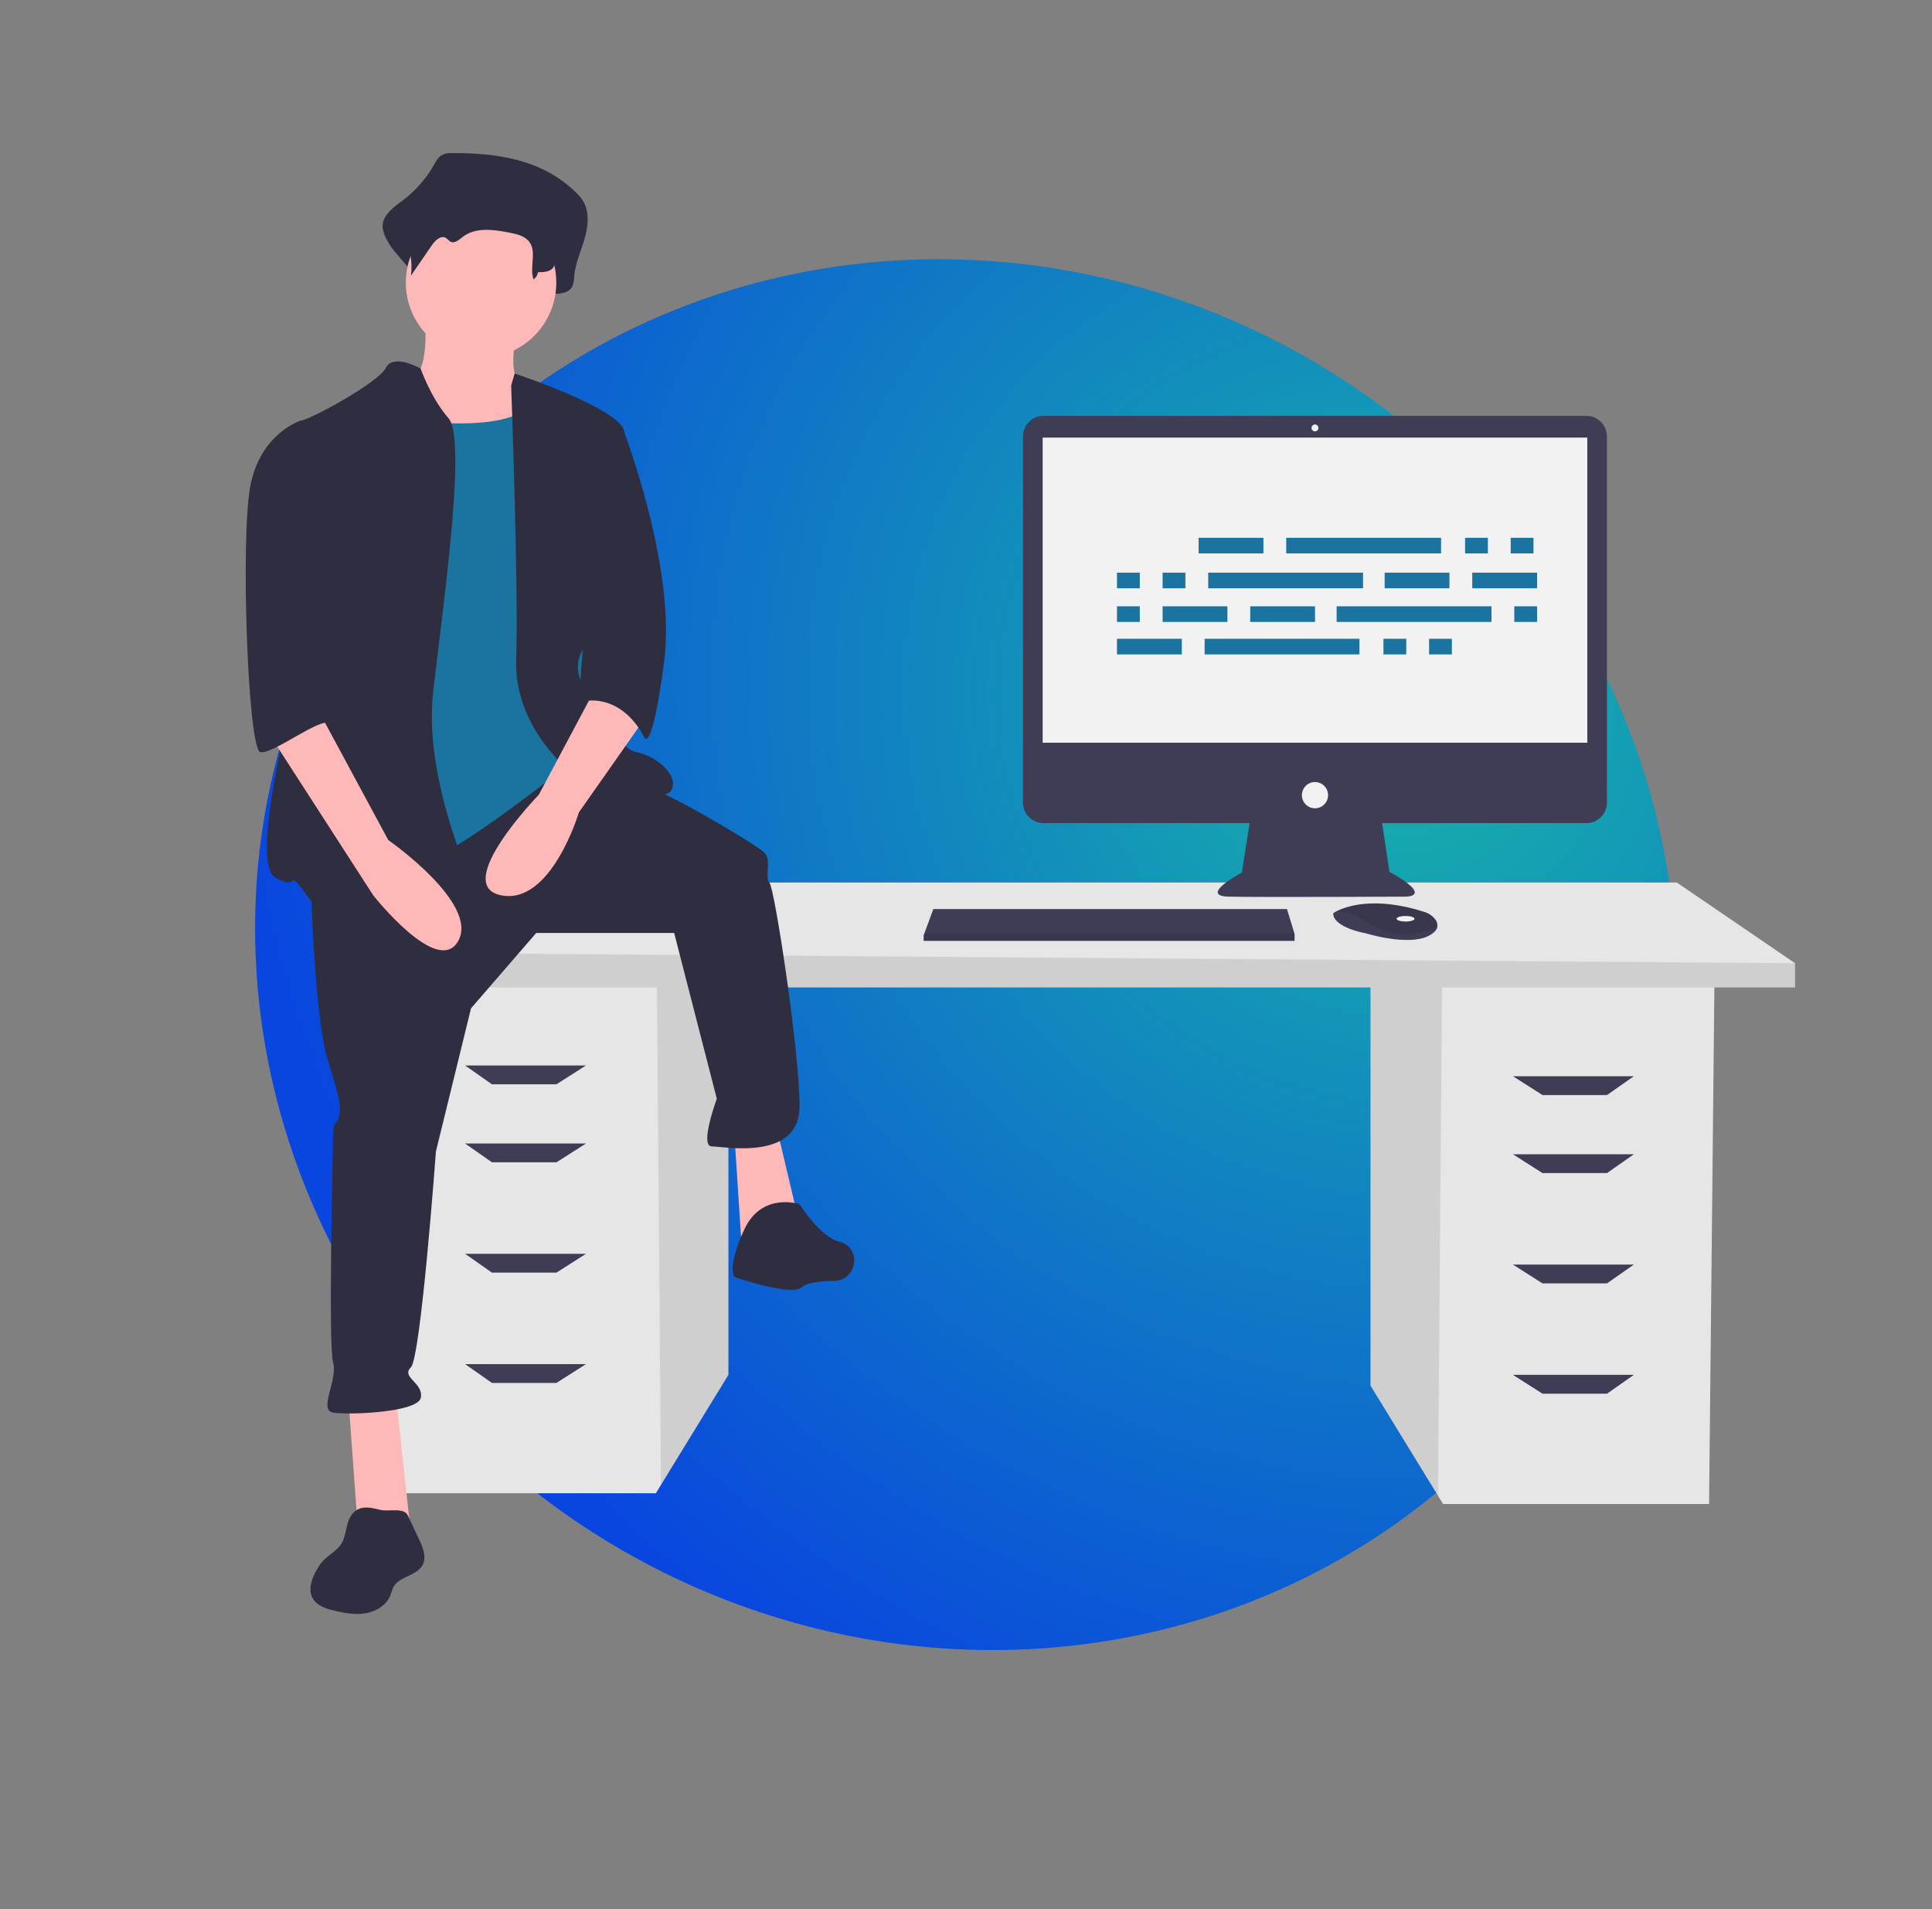 <svg width="1439" height="1422" viewBox="0 0 1439 1422" fill="none" xmlns="http://www.w3.org/2000/svg">
<rect x="0" y="0" width="1439" height="1422" fill="#808080" stroke="none"/>
<ellipse cx="719.316" cy="710.968" rx="534.925" ry="512.116" transform="rotate(30 719.316 710.968)" fill="url(#paint0_diamond)"/>
<g clip-path="url(#clip0)">
<path d="M1020.81 731.396V1031.95L1071.02 1113.88L1074.84 1120.11H1272.96L1276.96 731.396H1020.81Z" fill="#E6E6E6"/>
<path opacity="0.1" d="M1020.81 731.396V1031.95L1071.02 1113.88L1074.1 731.396H1020.81Z" fill="black"/>
<path d="M542.521 723.38V1023.93L492.31 1105.87L488.489 1112.1H290.37L286.367 723.38H542.521Z" fill="#E6E6E6"/>
<path opacity="0.1" d="M542.521 723.38V1023.93L492.31 1105.87L489.229 723.38H542.521Z" fill="black"/>
<path d="M1337 717.371V735.403H260.351V709.355L360.411 657.259H1248.95L1337 717.371Z" fill="#E6E6E6"/>
<path opacity="0.1" d="M1337 717.371V735.403H260.351V709.355L1337 717.371Z" fill="black"/>
<path d="M414.445 807.535H366.415L346.403 793.51H436.458L414.445 807.535Z" fill="#3F3D56"/>
<path d="M414.445 865.643H366.415L346.403 851.617H436.458L414.445 865.643Z" fill="#3F3D56"/>
<path d="M414.445 947.795H366.415L346.403 933.768H436.458L414.445 947.795Z" fill="#3F3D56"/>
<path d="M414.445 1029.95H366.415L346.403 1015.92H436.458L414.445 1029.95Z" fill="#3F3D56"/>
<path d="M1148.89 815.55H1196.92L1216.93 801.524H1126.87L1148.89 815.55Z" fill="#3F3D56"/>
<path d="M1148.89 873.657H1196.92L1216.93 859.631H1126.87L1148.89 873.657Z" fill="#3F3D56"/>
<path d="M1148.89 955.809H1196.92L1216.93 941.784H1126.87L1148.89 955.809Z" fill="#3F3D56"/>
<path d="M1148.89 1037.96H1196.92L1216.93 1023.93H1126.87L1148.89 1037.96Z" fill="#3F3D56"/>
<path d="M1181.59 309.699H777.256C775.248 309.699 773.259 310.095 771.404 310.864C769.548 311.634 767.863 312.761 766.443 314.183C765.023 315.605 763.896 317.293 763.128 319.15C762.359 321.008 761.964 322.999 761.964 325.01V597.72C761.964 599.731 762.359 601.722 763.128 603.579C763.896 605.437 765.023 607.125 766.443 608.547C767.863 609.968 769.548 611.096 771.404 611.865C773.259 612.635 775.248 613.031 777.256 613.03H930.746L924.995 649.79C924.995 649.79 892.132 667.27 915.239 667.784C938.346 668.298 1047.2 667.784 1047.2 667.784C1047.2 667.784 1068.26 667.784 1034.88 649.276L1029.47 613.03H1181.59C1183.6 613.031 1185.59 612.635 1187.45 611.865C1189.3 611.096 1190.99 609.968 1192.41 608.547C1193.83 607.125 1194.95 605.437 1195.72 603.579C1196.49 601.722 1196.89 599.731 1196.89 597.72V325.01C1196.89 322.999 1196.49 321.008 1195.72 319.15C1194.95 317.293 1193.83 315.605 1192.41 314.183C1190.99 312.761 1189.3 311.634 1187.45 310.864C1185.59 310.095 1183.6 309.699 1181.59 309.699V309.699Z" fill="#3F3D56"/>
<path d="M1182.25 325.894H776.599V553.135H1182.25V325.894Z" fill="#F2F2F2"/>
<path d="M979.425 321.267C980.843 321.267 981.992 320.116 981.992 318.696C981.992 317.277 980.843 316.126 979.425 316.126C978.007 316.126 976.857 317.277 976.857 318.696C976.857 320.116 978.007 321.267 979.425 321.267Z" fill="#F2F2F2"/>
<path d="M979.425 601.977C984.813 601.977 989.181 597.603 989.181 592.209C989.181 586.814 984.813 582.44 979.425 582.44C974.036 582.44 969.668 586.814 969.668 592.209C969.668 597.603 974.036 601.977 979.425 601.977Z" fill="#F2F2F2"/>
<path d="M964.222 695.547V700.689H687.968V696.575L688.348 695.547L695.156 677.039H958.574L964.222 695.547Z" fill="#3F3D56"/>
<path d="M1070.53 690.514C1070.03 692.668 1068.13 694.94 1063.84 697.089C1048.43 704.801 1017.11 695.033 1017.11 695.033C1017.11 695.033 992.976 690.92 992.976 680.123C993.654 679.659 994.361 679.238 995.092 678.864C1001.57 675.433 1023.04 666.968 1061.12 679.222C1063.92 680.104 1066.43 681.748 1068.36 683.971C1069.21 684.811 1069.85 685.843 1070.23 686.98C1070.61 688.117 1070.71 689.328 1070.53 690.514Z" fill="#3F3D56"/>
<path opacity="0.1" d="M1070.53 690.514C1051.68 697.747 1034.87 698.287 1017.62 686.293C1011.1 681.465 1003.2 678.861 995.092 678.864C1001.57 675.433 1023.04 666.968 1061.12 679.222C1063.92 680.104 1066.43 681.748 1068.36 683.971C1069.21 684.811 1069.85 685.843 1070.23 686.98C1070.61 688.117 1070.71 689.328 1070.53 690.514Z" fill="black"/>
<path d="M1046.89 686.293C1050.58 686.293 1053.57 685.372 1053.57 684.236C1053.57 683.1 1050.58 682.18 1046.89 682.18C1043.21 682.18 1040.22 683.1 1040.22 684.236C1040.22 685.372 1043.21 686.293 1046.89 686.293Z" fill="#F2F2F2"/>
<path opacity="0.1" d="M964.222 695.547V700.689H687.968V696.575L688.348 695.547H964.222Z" fill="black"/>
<path d="M336.601 114C333.797 113.77 330.99 114.398 328.551 115.801C326.156 117.443 324.646 120.32 323.105 122.997C317.214 133.355 309.239 142.376 299.684 149.487C292.724 154.591 283.877 160.956 285.067 170.368C285.695 173.476 286.842 176.456 288.46 179.182C294.88 192.158 312.399 202.186 310.676 216.993C317.055 206.301 308.523 201.014 314.901 190.323C317.939 185.231 323.216 179.484 327.802 182.681C329.338 183.752 330.346 185.672 331.945 186.611C335.76 188.853 339.819 184.568 343.196 181.532C354.842 171.065 371.402 173.807 385.894 177.069C392.735 178.608 400.25 180.628 404.294 187.175C409.612 195.783 399.242 205.079 396.622 214.811C396.408 215.64 396.398 216.509 396.593 217.343C396.787 218.177 397.181 218.952 397.739 219.6C398.298 220.249 399.005 220.752 399.801 221.068C400.596 221.383 401.456 221.501 402.306 221.411C406.655 220.981 411.806 220.629 412.063 218.719C417.534 218.914 424.237 218.293 426.581 212.59C427.297 210.333 427.676 207.983 427.705 205.615C428.565 196.034 432.626 187.293 435.317 178.175C438.007 169.056 439.177 158.369 434.637 150.285C433.016 147.595 431.012 145.156 428.688 143.046C402.922 118.08 369.046 113.963 336.601 114Z" fill="#2F2E41"/>
<path d="M316.28 235.695C316.28 235.695 321.883 282.45 301.337 286.19C280.79 289.93 320.015 353.517 320.015 353.517L413.409 364.738L390.995 289.93C390.995 289.93 376.052 284.32 385.391 246.916C394.73 209.512 316.28 235.695 316.28 235.695Z" fill="#FFB8B8"/>
<path d="M259.309 1038.94L266.782 1141.8H306.006L294.8 1038.94H259.309Z" fill="#FFB8B8"/>
<path d="M546.962 844.443L552.565 930.471L595.528 911.77L578.716 840.703L546.962 844.443Z" fill="#FFB8B8"/>
<path d="M231.291 646.202C231.291 646.202 233.159 754.673 244.366 790.207C255.574 825.741 253.706 827.611 251.838 833.222C249.97 838.832 248.102 835.092 248.102 844.443C248.102 853.794 244.366 1001.54 248.102 1014.63C251.838 1027.72 236.895 1050.16 248.102 1052.03C259.309 1053.9 311.61 1052.03 313.478 1040.81C315.346 1029.59 298.535 1025.85 306.006 1018.37C313.478 1010.89 324.685 857.534 324.685 857.534L350.835 750.933L399.4 694.827H502.133L533.887 818.26C533.887 818.26 520.812 853.794 530.151 853.794C539.491 853.794 595.527 865.015 595.527 823.871C595.527 782.726 576.848 661.164 573.113 657.423C569.377 653.683 574.981 640.592 569.377 634.981C563.773 629.37 498.398 590.096 474.115 582.616C449.833 575.135 415.769 566.231 415.769 566.231L231.291 646.202Z" fill="#2F2E41"/>
<path d="M595.527 896.808C595.527 896.808 567.509 887.457 554.434 915.51C541.359 943.563 546.963 951.044 546.963 951.044C546.963 951.044 589.924 966.005 597.395 958.525C600.646 955.27 610.968 954.139 621.593 953.9C637.775 953.537 642.081 930.614 626.798 925.276C626.342 925.117 625.88 924.978 625.413 924.861C610.47 921.121 595.527 896.808 595.527 896.808Z" fill="#2F2E41"/>
<path d="M358.307 266.553C389.255 266.553 414.343 241.434 414.343 210.447C414.343 179.461 389.255 154.341 358.307 154.341C327.359 154.341 302.271 179.461 302.271 210.447C302.271 241.434 327.359 266.553 358.307 266.553Z" fill="#FFB8B8"/>
<path d="M285.46 309.567C285.46 309.567 376.986 328.269 399.4 298.346C421.815 268.423 431.154 382.505 431.154 382.505L442.361 502.197L425.55 567.654C425.55 567.654 337.76 638.721 309.742 644.332C281.724 649.943 238.763 653.683 238.763 653.683C238.763 653.683 251.838 446.091 251.838 442.351C251.838 438.611 285.46 309.567 285.46 309.567Z" fill="#1A749F"/>
<path d="M313.295 274.493C313.295 274.493 292.931 262.813 287.328 274.034C281.724 285.255 229.424 313.308 223.82 313.308C218.216 313.308 235.027 468.534 227.556 487.236C220.084 505.938 184.594 642.462 205.141 653.683C225.688 664.904 210.745 642.462 231.291 670.515C251.838 698.568 352.703 698.568 358.307 687.347C363.911 676.125 313.478 591.967 322.817 513.419C332.157 434.87 347.1 326.399 334.025 311.438C320.95 296.476 313.295 274.493 313.295 274.493Z" fill="#2F2E41"/>
<path d="M380.721 287.125L383.323 278.16C383.323 278.16 461.04 303.957 464.776 320.789C468.512 337.62 466.644 455.443 453.569 464.793C440.494 474.144 421.815 489.106 434.89 511.548C447.965 533.991 462.908 558.303 474.115 560.173C485.323 562.044 505.869 575.135 500.266 588.226C494.662 601.317 427.418 577.005 427.418 577.005C427.418 577.005 382.589 543.342 384.457 490.976C386.325 438.611 380.721 287.125 380.721 287.125Z" fill="#2F2E41"/>
<path d="M446.097 507.808L401.268 591.967C401.268 591.967 335.892 659.294 373.25 666.774C410.608 674.255 431.154 605.058 431.154 605.058L479.719 535.861L446.097 507.808Z" fill="#FFB8B8"/>
<path d="M339.331 128.68C337.072 128.513 334.81 128.952 332.778 129.953C330.94 131.297 329.426 133.034 328.345 135.039C323.363 142.543 316.868 148.92 309.279 153.762C303.614 157.37 296.411 161.868 297.38 168.52C297.907 170.751 298.843 172.863 300.142 174.75C305.386 184.014 307.474 194.737 306.089 205.295L321.667 182.624C324.139 179.026 328.435 174.963 332.168 177.223C333.418 177.98 334.239 179.337 335.541 180.001C338.647 181.586 341.951 178.557 344.7 176.411C354.18 169.013 367.661 170.952 379.458 173.257C385.027 174.345 391.144 175.772 394.436 180.4C399.907 188.089 394.194 199.2 397.387 208.084C398.281 207.457 399.04 206.657 399.62 205.732C400.199 204.806 400.587 203.773 400.76 202.695C405.214 202.832 410.67 202.394 412.578 198.363C413.159 196.783 413.468 195.116 413.493 193.433C414.194 186.661 417.5 180.483 419.69 174.038C421.88 167.593 422.832 160.04 419.136 154.326C417.784 152.39 416.152 150.665 414.294 149.209C393.319 131.564 365.742 128.654 339.331 128.68Z" fill="#2F2E41"/>
<path d="M446.097 313.308L463.5 317.933C463.5 317.933 504.001 421.779 494.662 492.846C485.322 563.914 479.719 548.952 479.719 548.952C479.719 548.952 464.776 515.289 431.154 522.769L446.097 313.308Z" fill="#2F2E41"/>
<path d="M261.897 1128.21C257.393 1134.34 258.296 1143.1 254.306 1149.57C250.848 1155.19 244.33 1158.13 240.004 1163.11C238.623 1164.76 237.393 1166.53 236.326 1168.4C232.313 1175.13 229.052 1183.76 233.004 1190.52C236.183 1195.97 242.866 1198.09 248.995 1199.54C256.742 1201.38 264.79 1202.84 272.626 1201.44C280.462 1200.04 288.121 1195.24 290.915 1187.78C291.464 1185.9 292.116 1184.05 292.87 1182.25C297.117 1173.88 310.439 1173.79 314.786 1165.47C317.828 1159.65 315.031 1152.61 312.236 1146.66L303.699 1128.5C300.866 1122.48 289.382 1125.94 283.395 1124.5C275.586 1122.61 267.515 1120.54 261.897 1128.21Z" fill="#2F2E41"/>
<path d="M199.537 545.212L277.988 666.774C277.988 666.774 326.553 728.491 341.496 700.438C356.439 672.385 289.195 625.63 289.195 625.63L238.763 532.121L199.537 545.212Z" fill="#FFB8B8"/>
<path d="M238.763 317.048L223.82 313.308C223.82 313.308 193.934 322.659 186.462 361.933C178.991 401.207 184.594 558.303 193.934 560.173C203.273 562.043 240.061 532.82 245.949 539.016C251.838 545.212 233.159 513.418 238.763 496.587C244.366 479.755 238.763 317.048 238.763 317.048Z" fill="#2F2E41"/>
<path d="M941.03 400.528H892.753V412.164H941.03V400.528Z" fill="#1A749F"/>
<path d="M1108.21 400.528H1091.23V412.164H1108.21V400.528Z" fill="#1A749F"/>
<path d="M1142.19 400.528H1125.2V412.164H1142.19V400.528Z" fill="#1A749F"/>
<path d="M1073.35 400.528H958.016V412.164H1073.35V400.528Z" fill="#1A749F"/>
<path d="M880.236 475.719H831.959V487.356H880.236V475.719Z" fill="#1A749F"/>
<path d="M1047.42 475.719H1030.43V487.356H1047.42V475.719Z" fill="#1A749F"/>
<path d="M1081.39 475.719H1064.41V487.356H1081.39V475.719Z" fill="#1A749F"/>
<path d="M1012.55 475.719H897.223V487.356H1012.55V475.719Z" fill="#1A749F"/>
<path d="M1079.6 426.487H1031.33V438.123H1079.6V426.487Z" fill="#1A749F"/>
<path d="M1144.87 426.487H1096.59V438.123H1144.87V426.487Z" fill="#1A749F"/>
<path d="M848.946 426.487H831.959V438.123H848.946V426.487Z" fill="#1A749F"/>
<path d="M882.918 426.487H865.932V438.123H882.918V426.487Z" fill="#1A749F"/>
<path d="M1015.23 426.487H899.905V438.123H1015.23V426.487Z" fill="#1A749F"/>
<path d="M979.473 451.55H931.196V463.187H979.473V451.55Z" fill="#1A749F"/>
<path d="M914.209 451.55H865.932V463.187H914.209V451.55Z" fill="#1A749F"/>
<path d="M848.946 451.55H831.959V463.187H848.946V451.55Z" fill="#1A749F"/>
<path d="M1144.87 451.55H1127.88V463.187H1144.87V451.55Z" fill="#1A749F"/>
<path d="M1110.89 451.55H995.565V463.187H1110.89V451.55Z" fill="#1A749F"/>
</g>
<defs>
<radialGradient id="paint0_diamond" cx="0" cy="0" r="1" gradientUnits="userSpaceOnUse" gradientTransform="translate(904.63 390.895) rotate(102.554) scale(852.571 887.033)">
<stop stop-color="#17B3A9"/>
<stop offset="1" stop-color="#0945DF"/>
</radialGradient>
<clipPath id="clip0">
<rect width="1154" height="1088" fill="white" transform="translate(183 114)"/>
</clipPath>
</defs>
</svg>
